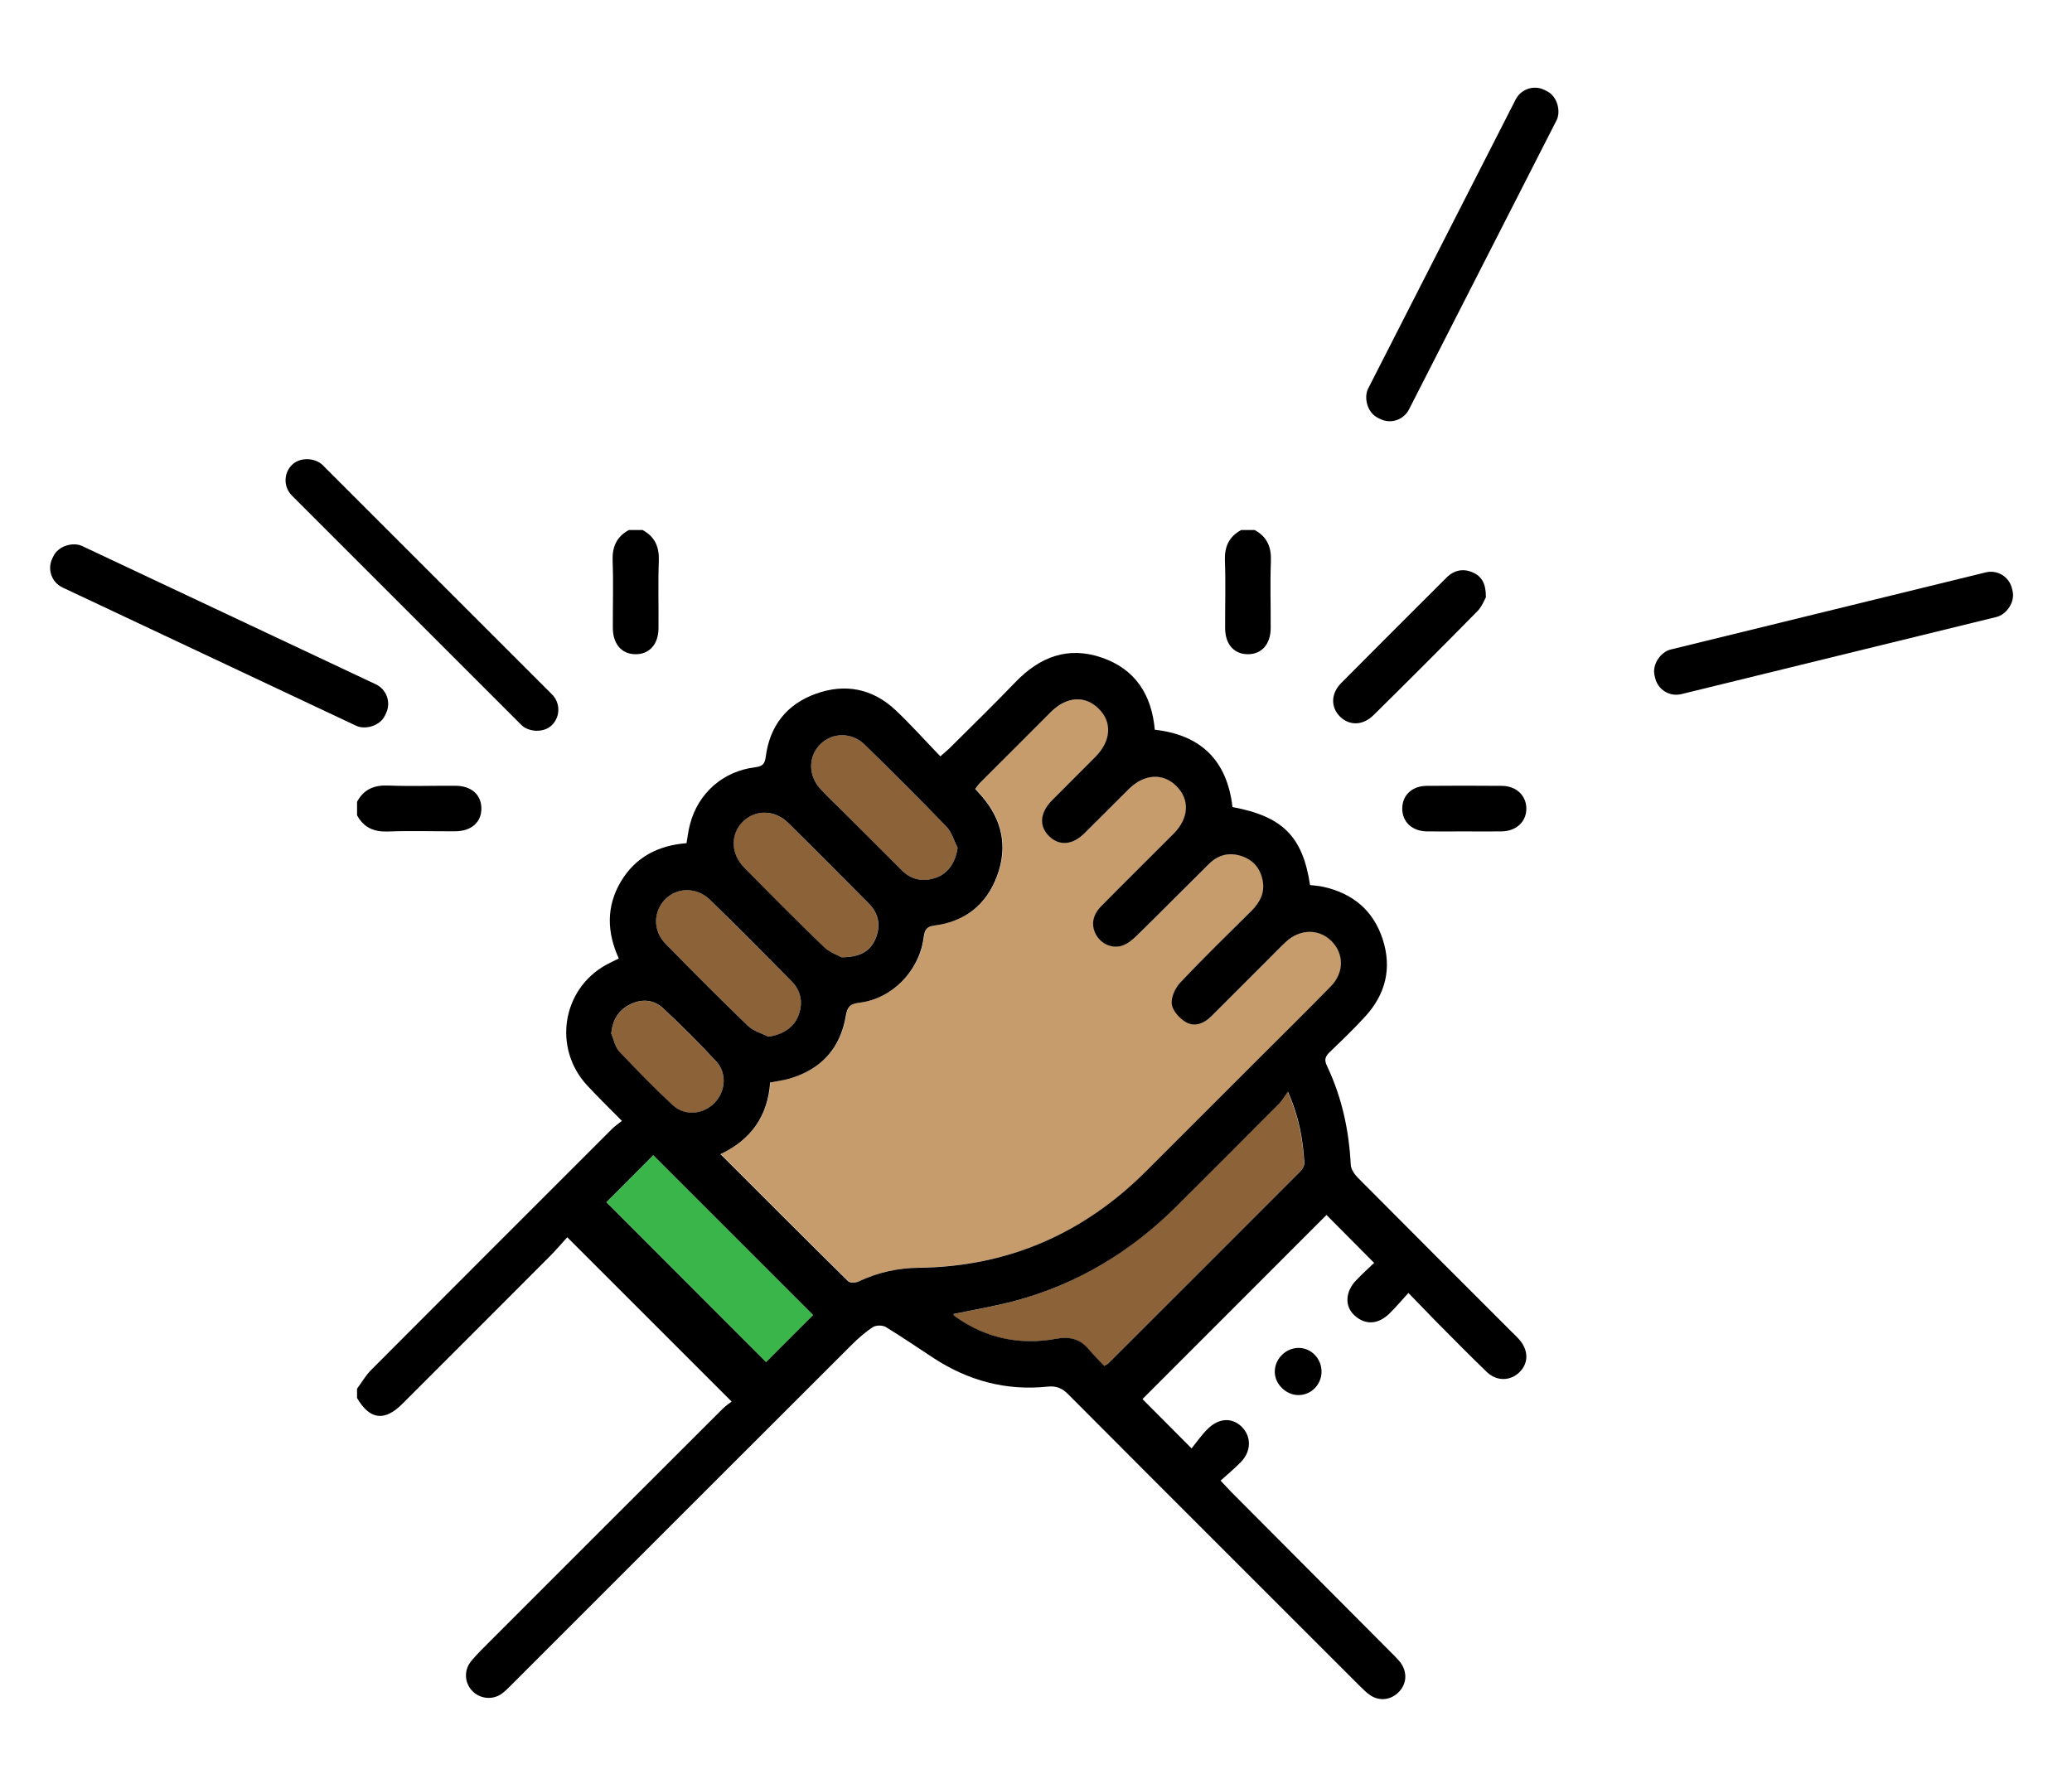 <?xml version="1.0" encoding="UTF-8"?>
<svg id="Layer_1" data-name="Layer 1" xmlns="http://www.w3.org/2000/svg" viewBox="0 0 191.5 164">
  <defs>
    <style>
      .cls-1, .cls-2, .cls-3, .cls-4 {
        stroke-width: 0px;
      }

      .cls-2 {
        fill: #39b54a;
      }

      .cls-3 {
        fill: #8c6239;
      }

      .cls-4 {
        fill: #c69c6d;
      }
    </style>
  </defs>
  <path class="cls-1" d="M122.14,126.76c.02,1.19-.91,2.19-2.09,2.21-1.14.03-2.2-.97-2.23-2.09-.04-1.2.96-2.25,2.17-2.27,1.16-.02,2.13.95,2.15,2.15Z"/>
  <g>
    <path class="cls-3" d="M119.02,100.95c1.03,2.34,1.39,4.43,1.51,6.57.01.26-.18.6-.39.8-5.91,5.93-11.84,11.85-17.76,17.76-.05.05-.12.07-.35.2-.46-.49-.98-1.01-1.45-1.56-.82-.97-1.8-1.17-3.03-.94-3.29.61-6.36-.04-9.13-1.95-.09-.06-.18-.12-.25-.19-.04-.04-.06-.12-.08-.15,1.91-.4,3.85-.72,5.74-1.23,5.76-1.57,10.7-4.55,14.92-8.76,3.16-3.16,6.32-6.32,9.47-9.48.25-.25.42-.56.78-1.06Z"/>
    <path class="cls-2" d="M70.81,125.92c-4.89-4.9-9.86-9.87-14.76-14.78,1.39-1.4,2.9-2.9,4.34-4.35,4.91,4.91,9.88,9.88,14.78,14.78-1.4,1.4-2.9,2.9-4.35,4.35Z"/>
    <path class="cls-3" d="M88.51,78.38c-.2,1.29-.85,2.32-1.95,2.74-1.19.45-2.29.25-3.21-.66-1.9-1.88-3.78-3.77-5.67-5.66-.62-.62-1.26-1.23-1.86-1.87-1.13-1.23-1.13-2.97-.04-4.09,1.12-1.15,2.94-1.18,4.16.02,2.54,2.49,5.06,4.99,7.52,7.55.5.52.71,1.31,1.05,1.97Z"/>
    <g>
      <path class="cls-4" d="M66.59,106.7c2.84-1.34,4.39-3.52,4.62-6.64.62-.12,1.21-.19,1.77-.35,2.95-.86,4.73-2.81,5.23-5.84.13-.8.39-1.09,1.22-1.18,3.03-.35,5.54-2.91,5.96-5.98.09-.64.18-1.06,1-1.16,2.83-.35,4.81-1.93,5.79-4.58,1-2.7.48-5.18-1.41-7.37-.18-.21-.37-.42-.61-.68.18-.22.34-.44.52-.63,2.16-2.17,4.32-4.34,6.49-6.49,1.44-1.42,3.13-1.53,4.39-.31,1.28,1.25,1.17,2.99-.28,4.46-1.33,1.35-2.69,2.68-4.02,4.03-1.13,1.15-1.22,2.4-.25,3.33.94.9,2.14.81,3.26-.29,1.38-1.36,2.73-2.74,4.11-4.1,1.42-1.4,3.15-1.49,4.39-.25,1.24,1.25,1.15,2.96-.27,4.39-2.23,2.25-4.48,4.47-6.71,6.72-.85.86-.95,1.9-.36,2.78.52.78,1.52,1.17,2.41.82.47-.19.9-.54,1.27-.9,2.23-2.2,4.43-4.42,6.66-6.62.84-.83,1.86-1.11,3-.73,1.1.36,1.75,1.15,1.96,2.27.22,1.14-.28,2.04-1.07,2.83-2.2,2.18-4.42,4.34-6.54,6.59-.47.5-.88,1.39-.79,2.02.09.63.75,1.34,1.35,1.67.78.43,1.64.1,2.3-.56,1.81-1.82,3.63-3.63,5.45-5.45.5-.5.98-1.01,1.5-1.48,1.29-1.17,3.03-1.17,4.17-.02,1.15,1.17,1.17,2.9-.06,4.16-2.16,2.22-4.37,4.39-6.56,6.58-3.51,3.51-7.01,7.01-10.52,10.52-5.79,5.79-12.75,8.82-20.96,8.93-1.96.03-3.83.42-5.61,1.27-.27.13-.8.15-.97-.02-3.93-3.87-7.83-7.78-11.8-11.75Z"/>
      <path class="cls-3" d="M71.01,95.84c-.64-.33-1.39-.53-1.89-1.01-2.58-2.49-5.12-5.03-7.62-7.6-1.17-1.2-1.14-2.97-.03-4.08,1.13-1.14,2.93-1.17,4.16.04,2.54,2.49,5.04,5.01,7.54,7.53.91.92,1.07,2.03.6,3.22-.43,1.09-1.47,1.73-2.76,1.9Z"/>
      <path class="cls-3" d="M77.78,88.5c-.33-.19-1.1-.44-1.62-.94-2.5-2.42-4.96-4.89-7.4-7.37-1.26-1.28-1.27-3.09-.1-4.24,1.14-1.12,2.93-1.1,4.16.11,2.51,2.47,4.99,4.96,7.46,7.46.94.95,1.14,2.09.61,3.3-.5,1.15-1.45,1.66-3.12,1.68Z"/>
      <path class="cls-3" d="M56.49,95.53c.13-1.27.69-2.14,1.75-2.67,1.08-.54,2.19-.44,3.05.36,1.69,1.58,3.34,3.22,4.91,4.92,1.01,1.09.86,2.78-.16,3.83-1.02,1.05-2.71,1.25-3.82.24-1.73-1.58-3.38-3.27-4.98-4.99-.4-.42-.5-1.11-.75-1.68Z"/>
    </g>
  </g>
  <g>
    <path class="cls-1" d="M33,128.38c.44-.59.81-1.24,1.32-1.75,7.4-7.43,14.82-14.84,22.23-22.25.25-.25.54-.45.93-.76-1.14-1.16-2.19-2.17-3.18-3.24-3.23-3.45-2.37-8.93,1.73-11.19.36-.2.75-.37,1.16-.58-1.1-2.42-1.17-4.8.18-7.09,1.36-2.3,3.49-3.37,6.08-3.57.11-.64.17-1.2.32-1.74.75-2.89,3.06-4.92,6.03-5.28.63-.08.88-.27.97-.94.36-2.88,1.94-4.89,4.65-5.86,2.7-.97,5.23-.47,7.34,1.51,1.43,1.35,2.74,2.82,4.15,4.28.36-.32.6-.51.82-.72,2.04-2.04,4.12-4.05,6.11-6.13,2.25-2.34,4.86-3.36,8.01-2.27,3.09,1.07,4.59,3.43,4.88,6.66,4.29.48,6.69,2.87,7.18,7.15,4.63.86,6.49,2.71,7.17,7.21.39.05.81.07,1.21.16,2.72.6,4.63,2.17,5.5,4.84.87,2.67.28,5.08-1.6,7.14-1.04,1.14-2.16,2.21-3.28,3.29-.4.39-.55.69-.28,1.26,1.38,2.89,2.05,5.96,2.21,9.16.02.42.35.9.66,1.21,4.73,4.77,9.49,9.52,14.24,14.27.22.22.46.44.67.68.87.99.88,2.18.03,3.02-.84.83-2.11.87-3.03-.02-1.55-1.49-3.05-3.02-4.56-4.54-.84-.85-1.66-1.72-2.68-2.76-.63.68-1.16,1.32-1.75,1.9-1.08,1.05-2.29,1.08-3.28.13-.87-.83-.8-2.16.19-3.19.55-.58,1.15-1.12,1.67-1.62-1.55-1.56-3.01-3.02-4.4-4.43-5.66,5.66-11.37,11.38-17.01,17.02,1.35,1.36,2.8,2.82,4.54,4.56.43-.53.9-1.22,1.49-1.8,1.01-1.01,2.23-1.07,3.1-.24.94.89.96,2.26-.02,3.29-.56.58-1.19,1.09-1.89,1.73.4.42.67.72.95,1.01,5.06,5.09,10.13,10.17,15.19,15.26.2.2.39.41.55.64.6.89.49,1.96-.28,2.69-.73.7-1.76.8-2.61.22-.34-.24-.64-.55-.94-.84-8.98-8.98-17.97-17.95-26.93-26.95-.57-.58-1.11-.81-1.93-.72-3.82.4-7.32-.55-10.52-2.64-1.47-.96-2.92-1.96-4.42-2.87-.3-.18-.89-.18-1.18,0-.7.45-1.34,1.02-1.94,1.61-10.46,10.44-20.9,20.89-31.35,31.34-.32.32-.64.66-1,.93-.87.64-2.07.5-2.78-.27-.69-.74-.75-1.89-.09-2.7.49-.6,1.04-1.14,1.59-1.69,7.21-7.22,14.43-14.43,21.65-21.64.3-.3.65-.54.85-.69-5.1-5.1-10.08-10.09-15.19-15.19-.43.47-1.02,1.17-1.66,1.81-4.52,4.54-9.05,9.06-13.58,13.59-1.65,1.65-3.01,1.48-4.19-.54,0-.28,0-.56,0-.84ZM66.59,106.7c3.97,3.97,7.87,7.88,11.8,11.75.17.17.7.15.97.02,1.78-.85,3.65-1.25,5.61-1.27,8.21-.11,15.17-3.15,20.96-8.93,3.51-3.51,7.01-7.01,10.52-10.52,2.19-2.19,4.4-4.36,6.56-6.58,1.23-1.27,1.21-3,.06-4.16-1.14-1.15-2.88-1.15-4.17.02-.52.47-1,.99-1.5,1.48-1.82,1.81-3.64,3.63-5.45,5.45-.66.66-1.51.99-2.3.56-.6-.33-1.26-1.05-1.35-1.67-.09-.63.31-1.51.79-2.02,2.12-2.25,4.34-4.41,6.54-6.59.79-.79,1.29-1.68,1.07-2.83-.21-1.12-.86-1.91-1.96-2.27-1.15-.38-2.16-.1-3,.73-2.23,2.2-4.43,4.43-6.66,6.62-.37.36-.8.72-1.27.9-.88.35-1.89-.04-2.41-.82-.59-.89-.49-1.92.36-2.78,2.22-2.25,4.48-4.48,6.71-6.72,1.42-1.43,1.51-3.14.27-4.39-1.23-1.24-2.97-1.15-4.39.25-1.38,1.36-2.73,2.74-4.11,4.1-1.11,1.1-2.32,1.19-3.26.29-.97-.93-.88-2.18.25-3.33,1.33-1.35,2.69-2.68,4.02-4.03,1.45-1.47,1.56-3.21.28-4.46-1.25-1.23-2.95-1.12-4.39.31-2.17,2.16-4.33,4.32-6.49,6.49-.19.19-.34.41-.52.63.24.26.43.47.61.68,1.89,2.18,2.41,4.67,1.41,7.37-.99,2.66-2.97,4.23-5.79,4.58-.82.1-.91.52-1,1.16-.42,3.07-2.93,5.63-5.96,5.98-.83.1-1.09.39-1.22,1.18-.5,3.03-2.28,4.98-5.23,5.84-.56.16-1.15.23-1.77.35-.22,3.11-1.77,5.3-4.62,6.64ZM119.02,100.95c-.36.49-.54.81-.78,1.06-3.15,3.17-6.31,6.32-9.47,9.48-4.21,4.21-9.16,7.2-14.92,8.76-1.89.51-3.83.83-5.74,1.23.02.04.03.11.08.15.07.07.16.13.25.19,2.77,1.91,5.84,2.55,9.13,1.95,1.23-.23,2.21-.03,3.03.94.47.56.99,1.07,1.45,1.56.23-.13.3-.15.35-.2,5.92-5.92,11.85-11.83,17.76-17.76.2-.2.4-.54.39-.8-.12-2.14-.48-4.24-1.51-6.57ZM70.81,125.92c1.45-1.45,2.95-2.95,4.35-4.35-4.9-4.9-9.87-9.87-14.78-14.78-1.44,1.44-2.94,2.95-4.34,4.35,4.91,4.91,9.87,9.88,14.76,14.78ZM71.01,95.84c1.29-.18,2.33-.82,2.76-1.9.47-1.18.3-2.3-.6-3.22-2.5-2.53-5-5.05-7.54-7.53-1.23-1.2-3.04-1.18-4.16-.04-1.1,1.12-1.14,2.88.03,4.08,2.5,2.57,5.04,5.11,7.62,7.6.49.48,1.25.68,1.89,1.01ZM88.51,78.38c-.34-.66-.55-1.46-1.05-1.97-2.46-2.56-4.98-5.06-7.52-7.55-1.22-1.2-3.04-1.17-4.16-.02-1.09,1.12-1.09,2.86.04,4.09.6.65,1.24,1.25,1.86,1.87,1.89,1.89,3.78,3.78,5.67,5.66.92.91,2.02,1.1,3.21.66,1.1-.41,1.75-1.44,1.95-2.74ZM77.78,88.5c1.67-.01,2.62-.53,3.12-1.68.53-1.21.33-2.35-.61-3.3-2.48-2.5-4.95-4.99-7.46-7.46-1.23-1.21-3.02-1.23-4.16-.11-1.17,1.15-1.16,2.96.1,4.24,2.44,2.48,4.89,4.95,7.4,7.37.52.5,1.28.75,1.62.94ZM56.49,95.53c.24.57.35,1.26.75,1.68,1.61,1.71,3.25,3.4,4.98,4.99,1.11,1.01,2.8.81,3.82-.24,1.02-1.05,1.17-2.73.16-3.83-1.57-1.7-3.21-3.34-4.91-4.92-.86-.8-1.97-.9-3.05-.36-1.07.53-1.62,1.41-1.75,2.67Z"/>
    <path class="cls-1" d="M59.39,49c1.14.62,1.55,1.56,1.5,2.86-.08,2.07-.01,4.14-.03,6.2,0,1.51-.86,2.45-2.16,2.42-1.26-.03-2.05-.95-2.06-2.42-.01-2.07.06-4.14-.02-6.2-.05-1.3.36-2.24,1.5-2.86h1.27Z"/>
    <path class="cls-1" d="M115.96,49c1.14.62,1.55,1.56,1.5,2.86-.08,2.07-.01,4.14-.02,6.2,0,1.51-.86,2.45-2.16,2.42-1.26-.03-2.05-.95-2.05-2.42-.01-2.07.06-4.14-.02-6.2-.05-1.3.36-2.24,1.5-2.86h1.27Z"/>
    <path class="cls-1" d="M33,74.12c.62-1.14,1.56-1.55,2.86-1.5,2.07.08,4.14.01,6.21.02,1.47,0,2.39.8,2.42,2.05.03,1.3-.9,2.15-2.42,2.16-2.07.01-4.14-.06-6.21.02-1.3.05-2.24-.36-2.86-1.5v-1.27Z"/>
    <path class="cls-1" d="M137.34,55.2c-.15.26-.37.87-.79,1.3-3.18,3.23-6.38,6.43-9.6,9.61-.98.97-2.23,1-3.1.14-.87-.86-.86-2.12.1-3.1,3.24-3.27,6.5-6.51,9.75-9.76.69-.69,1.54-.86,2.42-.47.81.35,1.22,1.02,1.21,2.28Z"/>
    <path class="cls-1" d="M135.33,76.86c-1.16,0-2.31.02-3.47,0-1.36-.03-2.26-.88-2.26-2.11,0-1.23.9-2.09,2.26-2.1,2.31-.02,4.63-.02,6.94,0,1.35.01,2.27.9,2.27,2.11,0,1.2-.93,2.08-2.28,2.1-1.16.02-2.31,0-3.47,0Z"/>
    <rect class="cls-1" x="37" y="38" width="4" height="34" rx="2" ry="2" transform="translate(-27.47 43.69) rotate(-45)"/>
    <rect class="cls-1" x="167.34" y="41.53" width="4.24" height="34" rx="2" ry="2" transform="translate(152.92 237.06) rotate(-103.76)"/>
    <rect class="cls-1" x="133.04" y="6.52" width="4.24" height="34" rx="2" ry="2" transform="translate(244.86 105.9) rotate(-152.97)"/>
    <rect class="cls-1" x="18.13" y="41.78" width="4.24" height="34" rx="2" ry="2" transform="translate(-41.55 52.06) rotate(-64.78)"/>
  </g>
</svg>